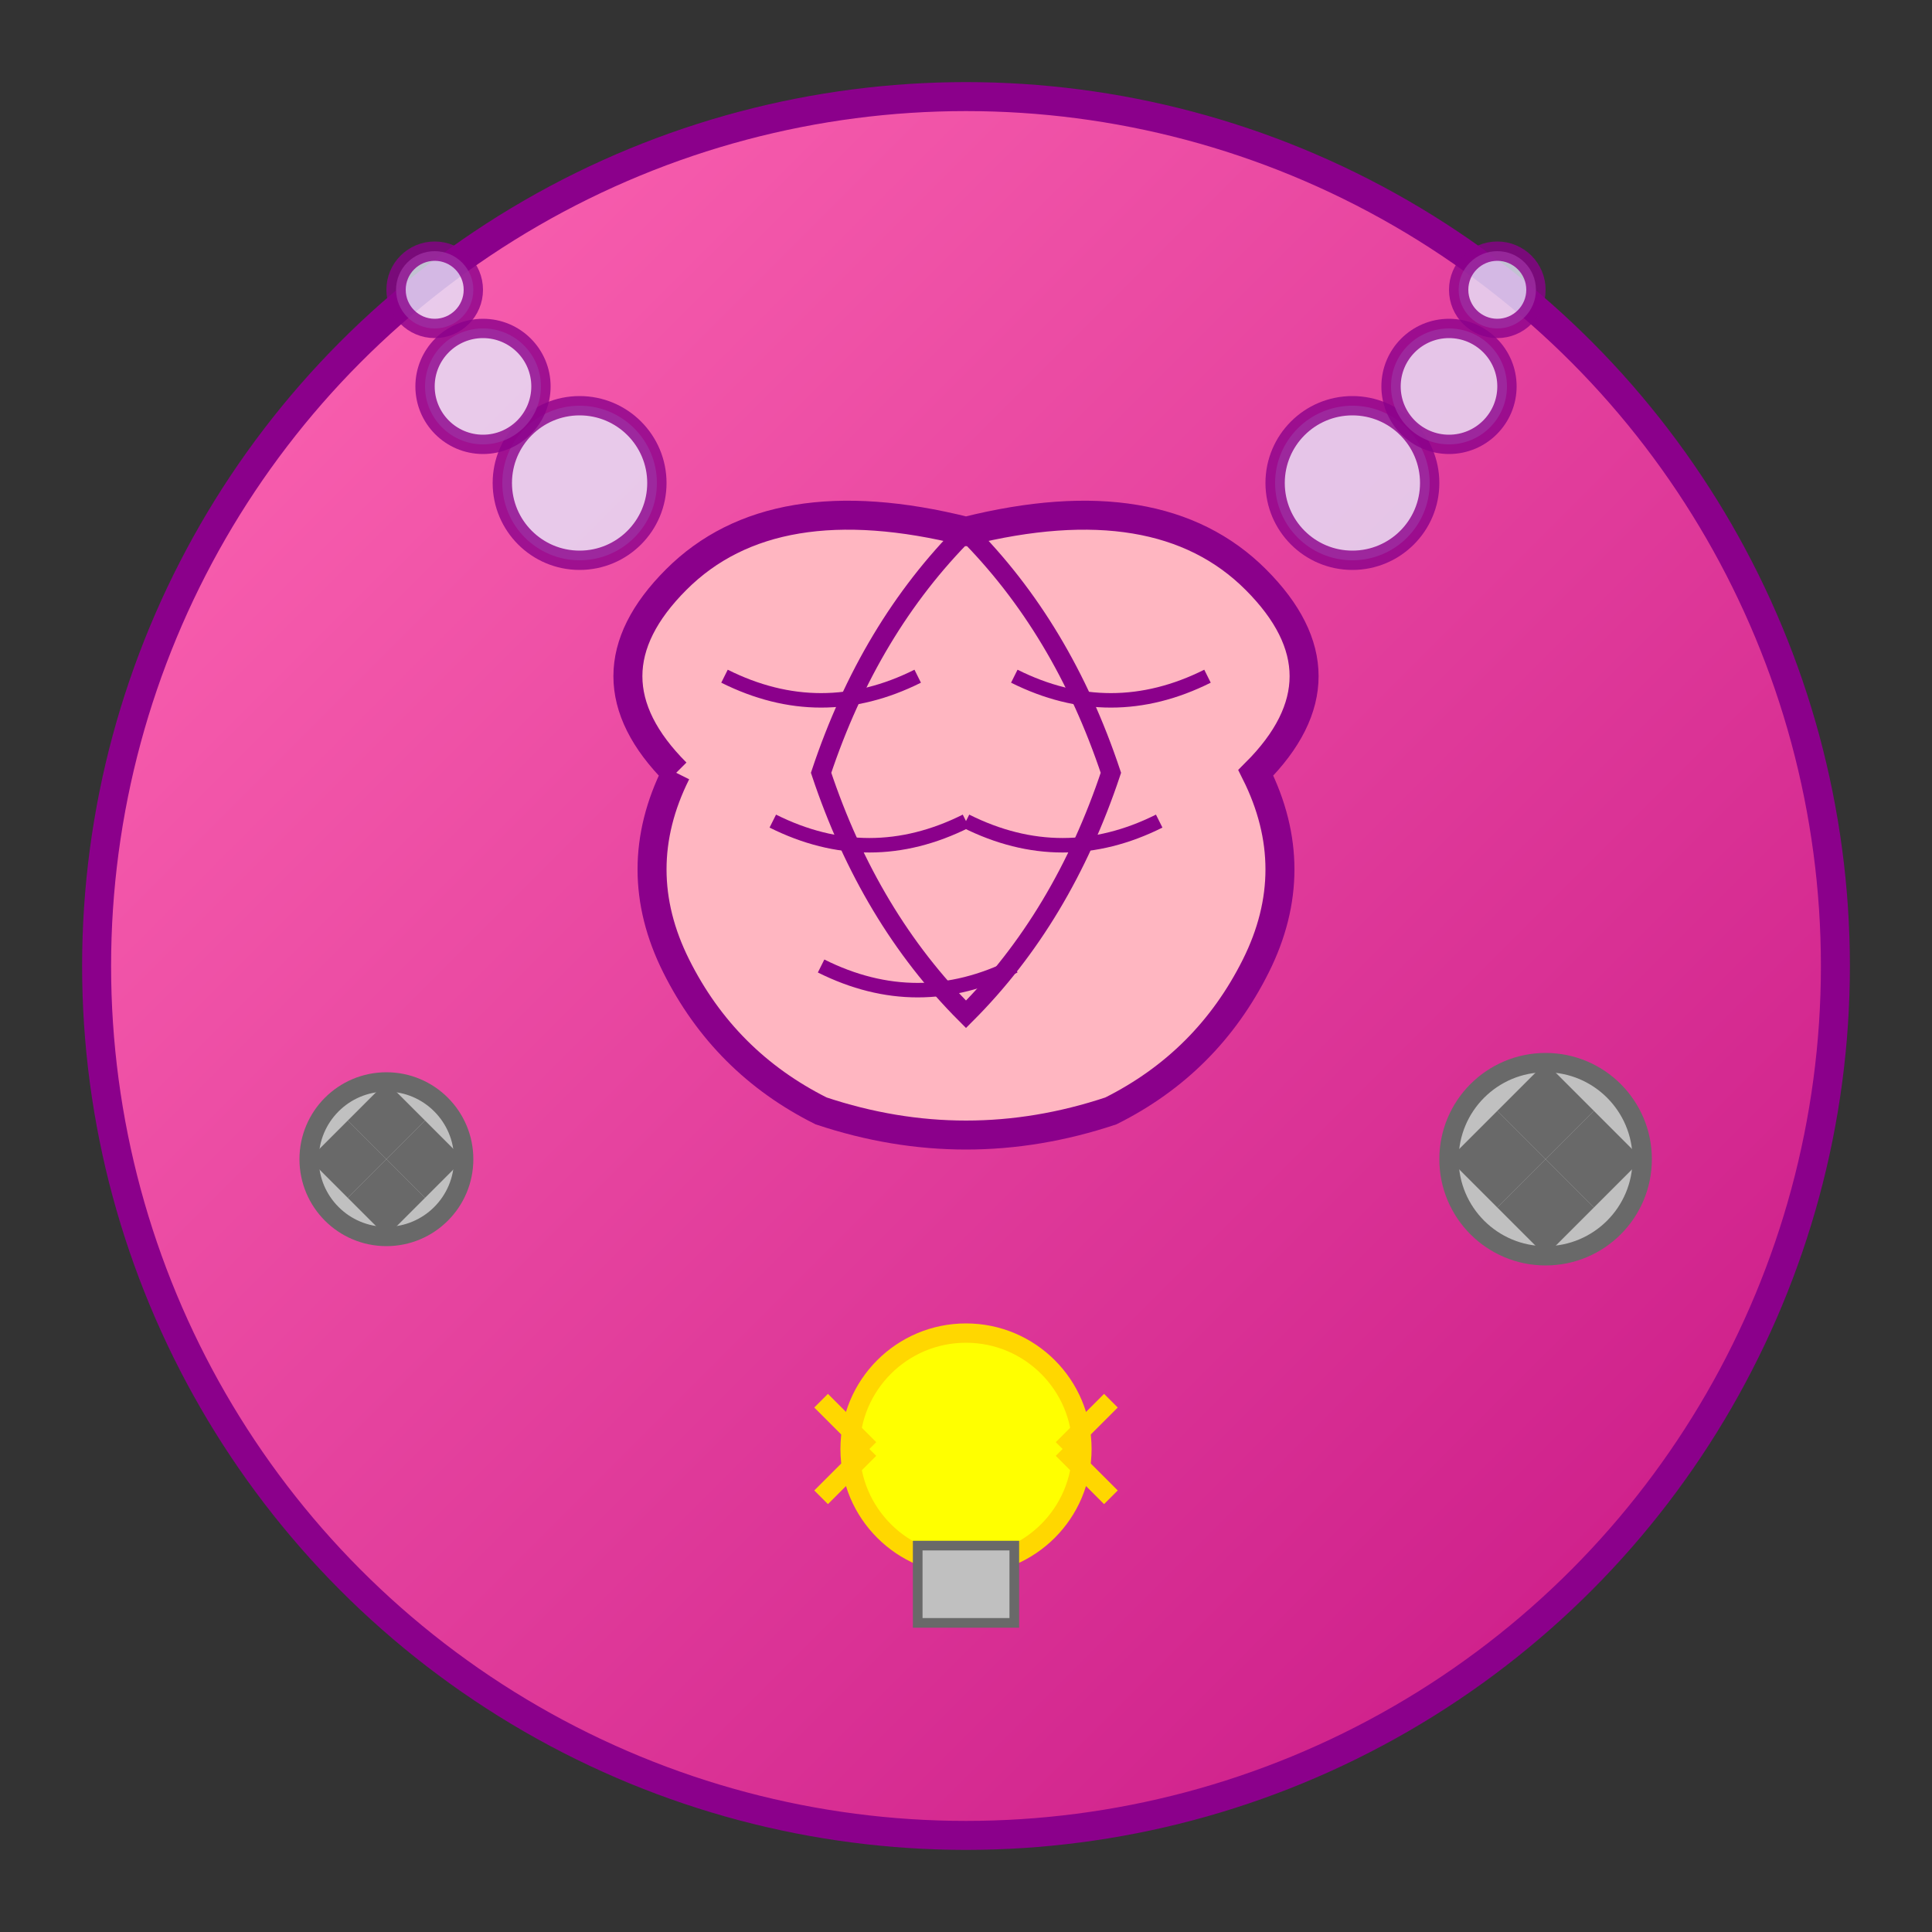 <svg xmlns="http://www.w3.org/2000/svg" viewBox="0 0 200 200">
  <rect x="0" y="0" width="200" height="200" fill="#333333" stroke="none"/>
  <defs>
    <linearGradient id="psychGrad" x1="0%" y1="0%" x2="100%" y2="100%">
      <stop offset="0%" style="stop-color:#FF69B4;stop-opacity:1" />
      <stop offset="100%" style="stop-color:#C71585;stop-opacity:1" />
    </linearGradient>
  </defs>
  
  <!-- Background circle -->
  <circle cx="100" cy="100" r="90" fill="url(#psychGrad)" stroke="#8B008B" stroke-width="3"/>
  
  <!-- Brain outline -->
  <path d="M70,80 Q60,70 70,60 Q80,50 100,55 Q120,50 130,60 Q140,70 130,80 Q135,90 130,100 Q125,110 115,115 Q100,120 85,115 Q75,110 70,100 Q65,90 70,80" 
        fill="#FFB6C1" stroke="#8B008B" stroke-width="3"/>
  
  <!-- Brain divisions -->
  <path d="M100,55 Q110,65 115,80 Q110,95 100,105 Q90,95 85,80 Q90,65 100,55" 
        stroke="#8B008B" stroke-width="2" fill="none"/>
  
  <!-- Brain folds -->
  <path d="M75,70 Q85,75 95,70" stroke="#8B008B" stroke-width="1.5" fill="none"/>
  <path d="M105,70 Q115,75 125,70" stroke="#8B008B" stroke-width="1.5" fill="none"/>
  <path d="M80,85 Q90,90 100,85" stroke="#8B008B" stroke-width="1.5" fill="none"/>
  <path d="M100,85 Q110,90 120,85" stroke="#8B008B" stroke-width="1.5" fill="none"/>
  <path d="M85,100 Q95,105 105,100" stroke="#8B008B" stroke-width="1.5" fill="none"/>
  
  <!-- Thought bubbles -->
  <circle cx="60" cy="50" r="8" fill="#E6E6FA" stroke="#8B008B" stroke-width="2" opacity="0.8"/>
  <circle cx="50" cy="40" r="6" fill="#E6E6FA" stroke="#8B008B" stroke-width="2" opacity="0.8"/>
  <circle cx="45" cy="30" r="4" fill="#E6E6FA" stroke="#8B008B" stroke-width="2" opacity="0.8"/>
  
  <circle cx="140" cy="50" r="8" fill="#E6E6FA" stroke="#8B008B" stroke-width="2" opacity="0.8"/>
  <circle cx="150" cy="40" r="6" fill="#E6E6FA" stroke="#8B008B" stroke-width="2" opacity="0.8"/>
  <circle cx="155" cy="30" r="4" fill="#E6E6FA" stroke="#8B008B" stroke-width="2" opacity="0.8"/>
  
  <!-- Lightbulb (idea) -->
  <circle cx="100" cy="150" r="12" fill="#FFFF00" stroke="#FFD700" stroke-width="2"/>
  <rect x="95" y="160" width="10" height="8" fill="#C0C0C0" stroke="#696969" stroke-width="1"/>
  <line x1="85" y1="145" x2="90" y2="150" stroke="#FFD700" stroke-width="2"/>
  <line x1="110" y1="150" x2="115" y2="145" stroke="#FFD700" stroke-width="2"/>
  <line x1="85" y1="155" x2="90" y2="150" stroke="#FFD700" stroke-width="2"/>
  <line x1="110" y1="150" x2="115" y2="155" stroke="#FFD700" stroke-width="2"/>
  
  <!-- Gears (thinking process) -->
  <circle cx="160" cy="120" r="10" fill="#C0C0C0" stroke="#696969" stroke-width="2"/>
  <polygon points="160,110 165,115 160,120 155,115" fill="#696969"/>
  <polygon points="150,120 155,125 160,120 155,115" fill="#696969"/>
  <polygon points="160,130 165,125 160,120 155,125" fill="#696969"/>
  <polygon points="170,120 165,115 160,120 165,125" fill="#696969"/>
  
  <circle cx="40" cy="120" r="8" fill="#C0C0C0" stroke="#696969" stroke-width="2"/>
  <polygon points="40,112 44,116 40,120 36,116" fill="#696969"/>
  <polygon points="32,120 36,124 40,120 36,116" fill="#696969"/>
  <polygon points="40,128 44,124 40,120 36,124" fill="#696969"/>
  <polygon points="48,120 44,116 40,120 44,124" fill="#696969"/>
</svg>